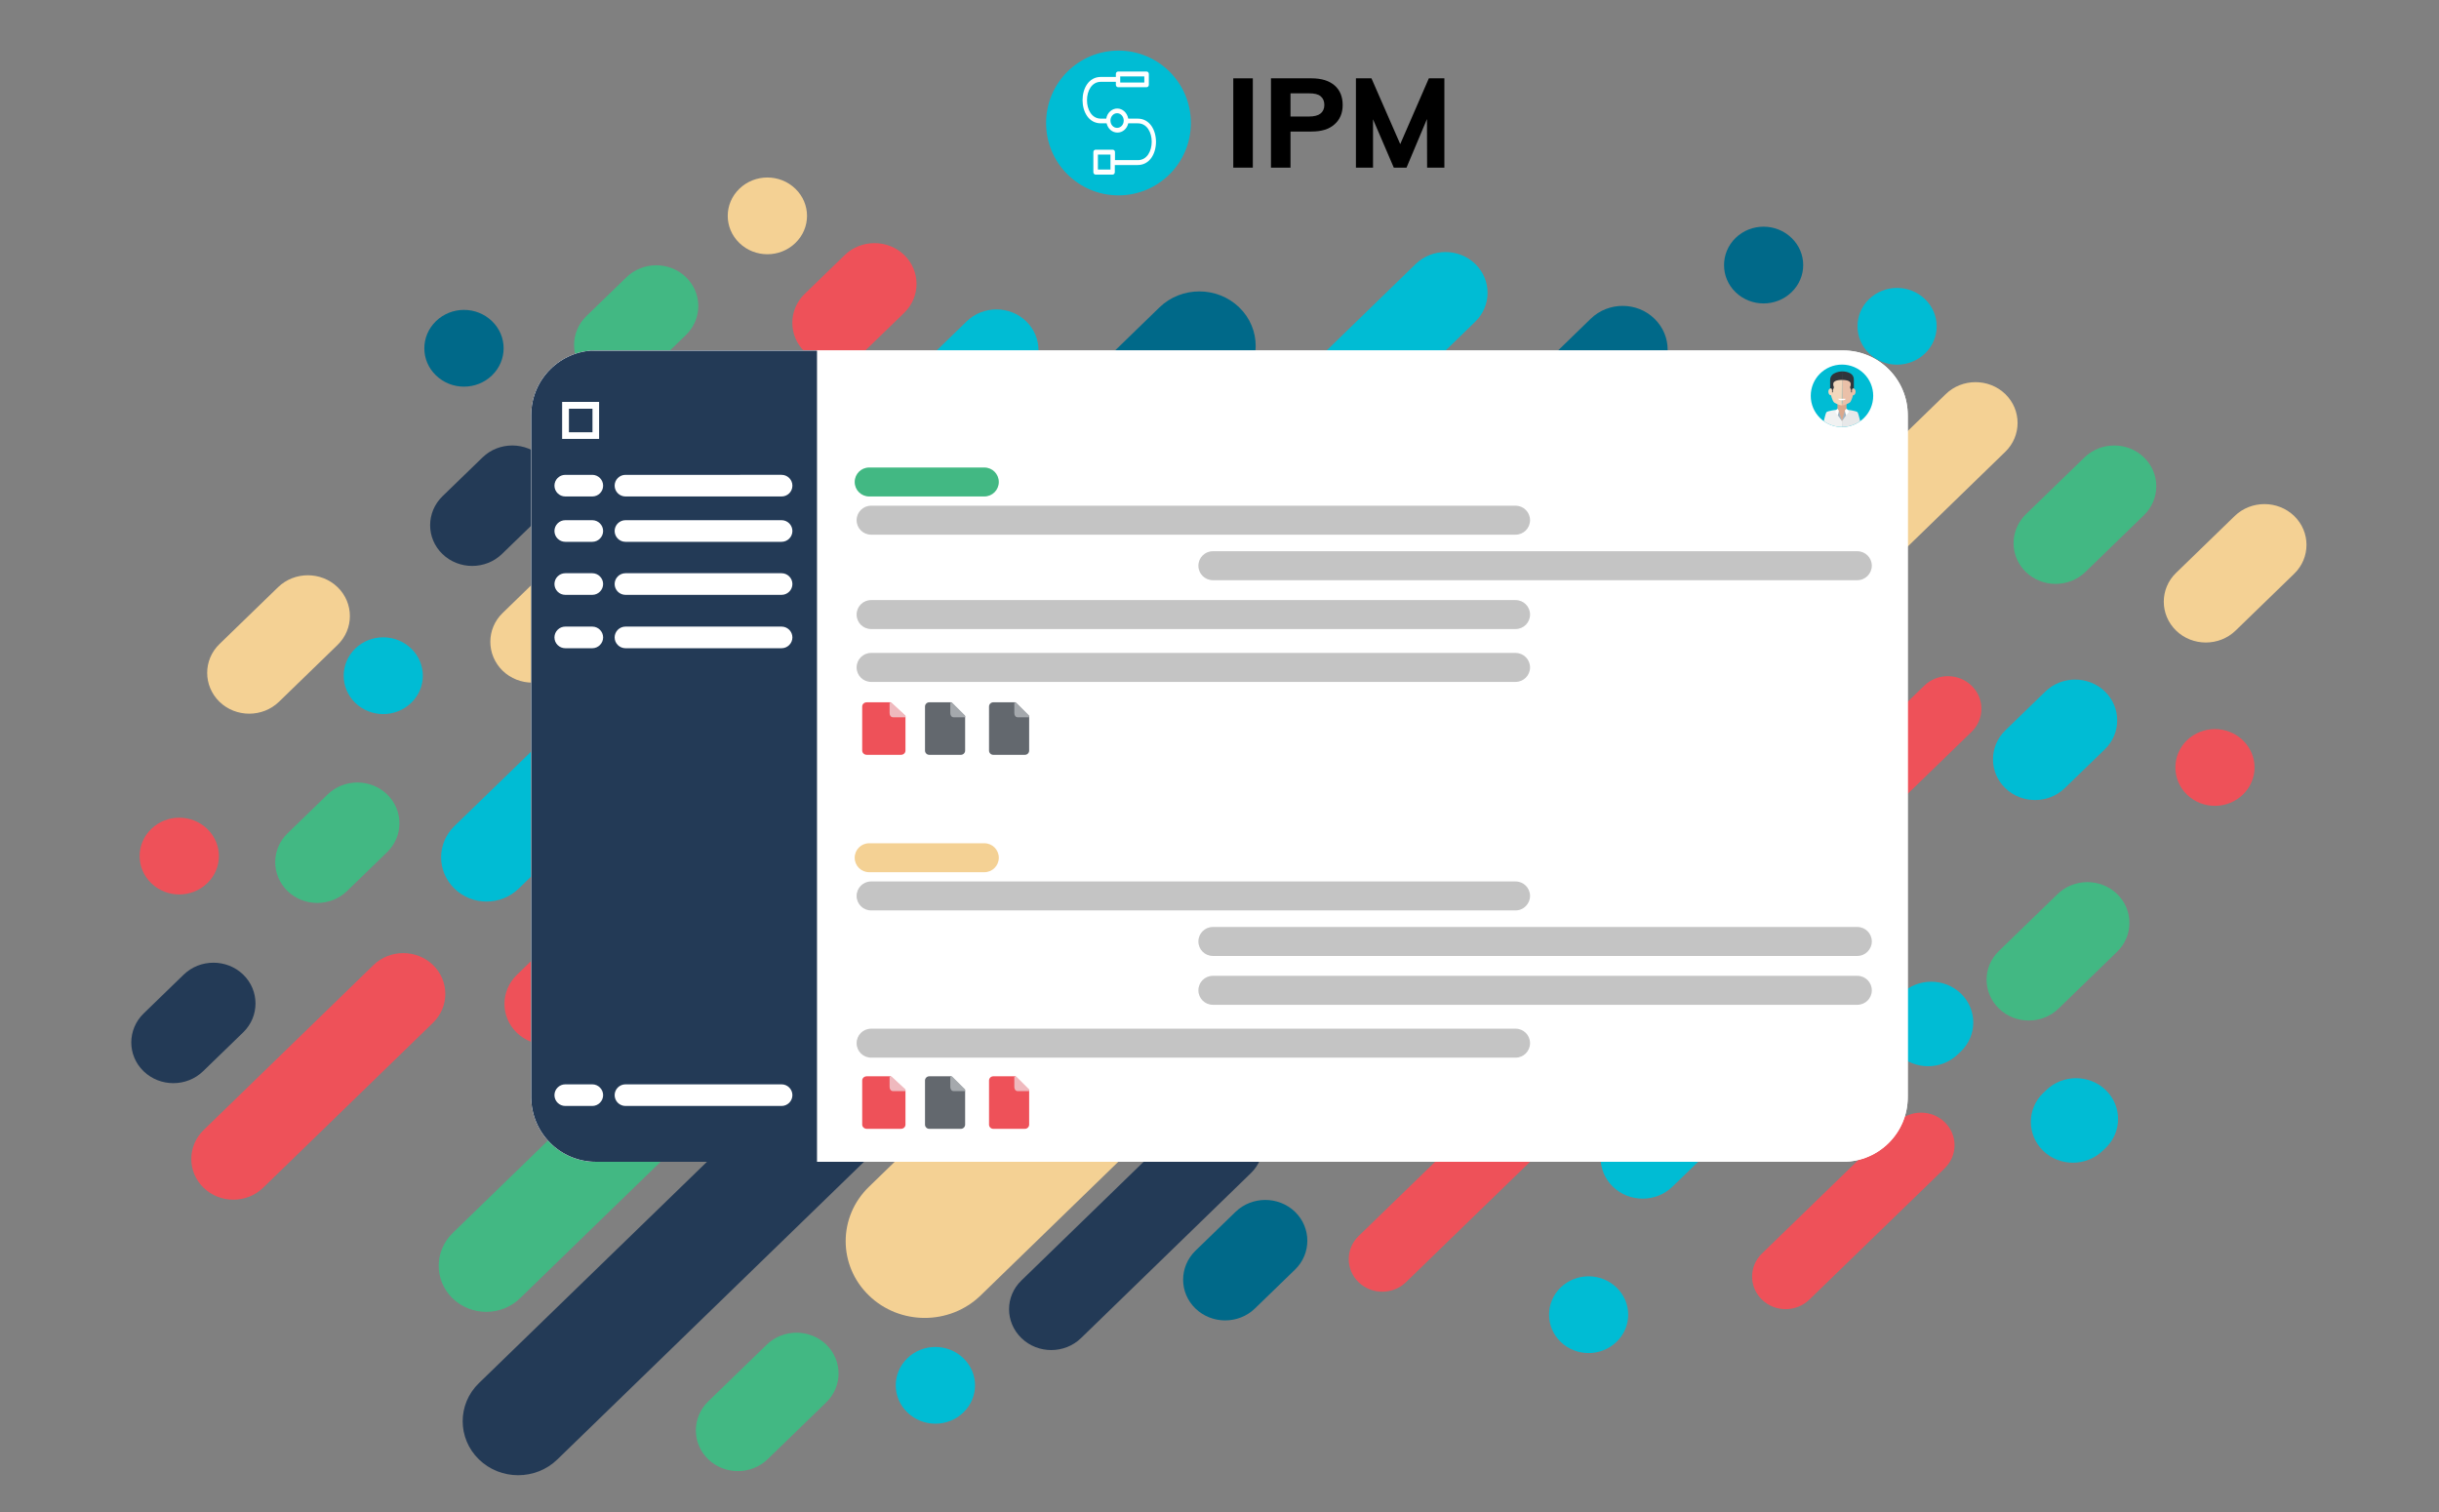 <?xml version="1.0" encoding="utf-8"?>
<!-- Generator: Adobe Illustrator 21.1.0, SVG Export Plug-In . SVG Version: 6.00 Build 0)  -->
<!DOCTYPE svg PUBLIC "-//W3C//DTD SVG 1.1//EN" "http://www.w3.org/Graphics/SVG/1.1/DTD/svg11.dtd">
<svg version="1.1" id="Calque_1" xmlns="http://www.w3.org/2000/svg" xmlns:xlink="http://www.w3.org/1999/xlink" x="0px" y="0px"
	 viewBox="0 0 1398 867" style="enable-background:new 0 0 1398 867;" xml:space="preserve">
<rect x="0" y="0" width="1398" height="867" fill="#808080" stroke="none"/>
<style type="text/css">
	.st0{fill:#00BCD4;}
	.st1{fill:#233A56;}
	.st2{fill:#EE5159;}
	.st3{fill:#006989;}
	.st4{fill:#F4D194;}
	.st5{fill:#42B883;}
	.st6{fill:#FFFFFF;}
	.st7{clip-path:url(#SVGID_2_);}
	.st8{clip-path:url(#SVGID_4_);fill:#233A56;}
	.st9{clip-path:url(#SVGID_6_);}
	.st10{fill:#C4C4C4;}
	.st11{fill:#EFB9BE;}
	.st12{display:none;fill:#FFFFFF;}
	.st13{fill:#63686E;}
	.st14{fill:#A5A9AD;}
	.st15{clip-path:url(#SVGID_8_);}
	.st16{fill:#DAA88D;}
	.st17{fill:#F1F2F2;}
	.st18{fill:#E7E8E9;}
	.st19{fill:#EAC0A8;}
	.st20{fill:#F2D7BC;}
	.st21{fill:#30353B;}
	.st22{fill:#A1B3C0;}
</style>
<g id="bg">
	<path class="st0" d="M469.9,483l341.6-331.7c9.4-9.1,24.7-9.1,34.1,0l0,0c9.4,9.1,9.4,24,0,33.1L504.1,516.1
		c-9.4,9.1-24.7,9.1-34.1,0l0,0C460.5,507,460.5,492.1,469.9,483z"/>
	<path class="st1" d="M274.5,792.9l450.6-437.4c12.4-12.1,32.6-12.1,45,0l0,0c12.4,12.1,12.4,31.6,0,43.7L319.5,836.6
		c-12.4,12.1-32.6,12.1-45,0l0,0C262.1,824.5,262.1,804.9,274.5,792.9z"/>
	<path class="st2" d="M860.3,379.6l103.2-100.1c10-9.7,26.1-9.7,36.1,0l0,0c10,9.7,10,25.4,0,35L896.4,414.7
		c-10,9.7-26.1,9.7-36.1,0l0,0C850.3,405,850.3,389.3,860.3,379.6z"/>
	<path class="st3" d="M783.4,307.4l128.4-124.7c10.1-9.8,26.5-9.8,36.5,0l0,0c10.1,9.8,10.1,25.7,0,35.5L820,342.8
		c-10.1,9.8-26.5,9.8-36.5,0l0,0C773.3,333,773.3,317.2,783.4,307.4z"/>
	<path class="st2" d="M778.7,708.6l77.6-75.3c7.5-7.3,19.7-7.3,27.2,0l0,0c7.5,7.3,7.5,19.1,0,26.4L805.9,735
		c-7.5,7.3-19.7,7.3-27.2,0l0,0C771.2,727.7,771.2,715.9,778.7,708.6z"/>
	<path class="st2" d="M1025.3,468.4l77.6-75.3c7.5-7.3,19.7-7.3,27.2,0l0,0c7.5,7.3,7.5,19.1,0,26.4l-77.6,75.3
		c-7.5,7.3-19.7,7.3-27.2,0l0,0C1017.8,487.4,1017.8,475.6,1025.3,468.4z"/>
	<path class="st2" d="M1009.9,718.6l77.6-75.3c7.5-7.3,19.7-7.3,27.2,0l0,0c7.5,7.3,7.5,19.1,0,26.4l-77.6,75.3
		c-7.5,7.3-19.7,7.3-27.2,0l0,0C1002.4,737.7,1002.4,725.9,1009.9,718.6z"/>
	<path class="st4" d="M498,680.4l183.2-177.9c17.7-17.2,46.4-17.2,64.1,0l0,0c17.7,17.2,17.7,45.1,0,62.2L562.1,742.6
		c-17.7,17.2-46.4,17.2-64.1,0l0,0C480.3,725.4,480.3,697.6,498,680.4z"/>
	<path class="st1" d="M585.5,734l97.4-94.6c9.4-9.1,24.7-9.1,34.1,0l0,0c9.4,9.1,9.4,24,0,33.1l-97.4,94.6c-9.4,9.1-24.7,9.1-34.1,0
		l0,0C576,757.9,576,743.1,585.5,734z"/>
	<path class="st3" d="M685.2,717l23-22.3c9.4-9.1,24.7-9.1,34.1,0l0,0c9.4,9.1,9.4,24,0,33.1l-23,22.3c-9.4,9.1-24.7,9.1-34.1,0l0,0
		C675.8,741,675.8,726.2,685.2,717z"/>
	<path class="st3" d="M774.9,447.7l23-22.3c9.4-9.1,24.7-9.1,34.1,0l0,0c9.4,9.1,9.4,24,0,33.1l-23,22.3c-9.4,9.1-24.7,9.1-34.1,0
		l0,0C765.5,471.7,765.5,456.9,774.9,447.7z"/>
	<path class="st5" d="M336.1,181.2l23-22.3c9.4-9.1,24.7-9.1,34.1,0l0,0c9.4,9.1,9.4,24,0,33.1l-23,22.3c-9.4,9.1-24.7,9.1-34.1,0
		l0,0C326.7,205.2,326.7,190.3,336.1,181.2z"/>
	<path class="st2" d="M461.2,168.5l23-22.3c9.4-9.1,24.7-9.1,34.1,0l0,0c9.4,9.1,9.4,24,0,33.1l-23,22.3c-9.4,9.1-24.7,9.1-34.1,0
		l0,0C451.8,192.5,451.8,177.6,461.2,168.5z"/>
	<path class="st5" d="M164.8,477.7l23-22.3c9.4-9.1,24.7-9.1,34.1,0l0,0c9.4,9.1,9.4,24,0,33.1l-23,22.3c-9.4,9.1-24.7,9.1-34.1,0
		l0,0C155.4,501.6,155.4,486.8,164.8,477.7z"/>
	<path class="st0" d="M924.5,647.2l23-22.3c9.4-9.1,24.7-9.1,34.1,0l0,0c9.4,9.1,9.4,24,0,33.1l-23,22.3c-9.4,9.1-24.7,9.1-34.1,0
		l0,0C915.1,671.2,915.1,656.3,924.5,647.2z"/>
	<path class="st0" d="M1149.4,418.7l23-22.3c9.4-9.1,24.7-9.1,34.1,0l0,0c9.4,9.1,9.4,24,0,33.1l-23,22.3c-9.4,9.1-24.7,9.1-34.1,0
		l0,0C1140,442.7,1140,427.9,1149.4,418.7z"/>
	<path class="st0" d="M1088.1,571.3l1.8-1.7c9.4-9.1,24.7-9.1,34.1,0l0,0c9.4,9.1,9.4,24,0,33.1l-1.8,1.7c-9.4,9.1-24.7,9.1-34.1,0
		l0,0C1078.7,595.2,1078.7,580.4,1088.1,571.3z"/>
	<path class="st0" d="M1171.1,626.6l1.8-1.7c9.4-9.1,24.7-9.1,34.1,0l0,0c9.4,9.1,9.4,24,0,33.1l-1.8,1.7c-9.4,9.1-24.7,9.1-34.1,0
		l0,0C1161.7,650.5,1161.7,635.7,1171.1,626.6z"/>
	<path class="st1" d="M253.6,284.5l23-22.3c9.4-9.1,24.7-9.1,34.1,0l0,0c9.4,9.1,9.4,24,0,33.1l-23,22.3c-9.4,9.1-24.7,9.1-34.1,0
		l0,0C244.2,308.5,244.2,293.7,253.6,284.5z"/>
	<path class="st1" d="M82.3,581l23-22.3c9.4-9.1,24.7-9.1,34.1,0l0,0c9.4,9.1,9.4,24,0,33.1l-23,22.3c-9.4,9.1-24.7,9.1-34.1,0l0,0
		C72.9,605,72.9,590.2,82.3,581z"/>
	<path class="st0" d="M894.5,738.1L894.5,738.1c8.9-8.6,23.2-8.6,32.1,0l0,0c8.9,8.6,8.9,22.5,0,31.1l0,0c-8.9,8.6-23.2,8.6-32.1,0
		l0,0C885.7,760.6,885.7,746.7,894.5,738.1z"/>
	<path class="st2" d="M1253.5,424.4L1253.5,424.4c8.9-8.6,23.2-8.6,32.1,0l0,0c8.9,8.6,8.9,22.5,0,31.1l0,0
		c-8.9,8.6-23.2,8.6-32.1,0l0,0C1244.7,446.9,1244.7,433,1253.5,424.4z"/>
	<path class="st4" d="M423.8,108.2L423.8,108.2c8.9-8.6,23.2-8.6,32.1,0l0,0c8.9,8.6,8.9,22.5,0,31.1l0,0c-8.9,8.6-23.2,8.6-32.1,0
		l0,0C414.9,130.7,414.9,116.8,423.8,108.2z"/>
	<path class="st0" d="M520.1,778.6L520.1,778.6c8.9-8.6,23.2-8.6,32.1,0l0,0c8.9,8.6,8.9,22.5,0,31.1l0,0c-8.9,8.6-23.2,8.6-32.1,0
		l0,0C511.2,801.1,511.2,787.2,520.1,778.6z"/>
	<path class="st3" d="M249.9,184.1L249.9,184.1c8.9-8.6,23.2-8.6,32.1,0l0,0c8.9,8.6,8.9,22.5,0,31.1l0,0c-8.9,8.6-23.2,8.6-32.1,0
		l0,0C241,206.7,241,192.7,249.9,184.1z"/>
	<path class="st3" d="M994.8,136.4L994.8,136.4c8.9-8.6,23.2-8.6,32.1,0l0,0c8.9,8.6,8.9,22.5,0,31.1l0,0c-8.9,8.6-23.2,8.6-32.1,0
		l0,0C986,159,986,145,994.8,136.4z"/>
	<path class="st2" d="M86.7,475.2L86.7,475.2c8.9-8.6,23.2-8.6,32.1,0l0,0c8.9,8.6,8.9,22.5,0,31.1l0,0c-8.9,8.6-23.2,8.6-32.1,0
		l0,0C77.8,497.7,77.8,483.8,86.7,475.2z"/>
	<path class="st0" d="M1071.3,171.5L1071.3,171.5c8.9-8.6,23.2-8.6,32.1,0l0,0c8.9,8.6,8.9,22.5,0,31.1l0,0
		c-8.9,8.6-23.2,8.6-32.1,0l0,0C1062.5,194,1062.5,180,1071.3,171.5z"/>
	<path class="st0" d="M203.6,371.8L203.6,371.8c8.9-8.6,23.2-8.6,32.1,0l0,0c8.9,8.6,8.9,22.5,0,31.1l0,0c-8.9,8.6-23.2,8.6-32.1,0
		l0,0C194.8,394.3,194.8,380.4,203.6,371.8z"/>
	<path class="st4" d="M1010.7,565l33.6-32.6c9.4-9.1,24.7-9.1,34.1,0l0,0c9.4,9.1,9.4,24,0,33.1l-33.6,32.6
		c-9.4,9.1-24.7,9.1-34.1,0l0,0C1001.3,589,1001.3,574.1,1010.7,565z"/>
	<path class="st4" d="M1247.3,328.4l33.6-32.6c9.4-9.1,24.7-9.1,34.1,0l0,0c9.4,9.1,9.4,24,0,33.1l-33.6,32.6
		c-9.4,9.1-24.7,9.1-34.1,0l0,0C1237.9,352.3,1237.9,337.5,1247.3,328.4z"/>
	<path class="st4" d="M125.8,369.2l33.6-32.6c9.4-9.1,24.7-9.1,34.1,0l0,0c9.4,9.1,9.4,24,0,33.1l-33.6,32.6
		c-9.4,9.1-24.7,9.1-34.1,0l0,0C116.4,393.1,116.4,378.3,125.8,369.2z"/>
	<path class="st5" d="M909.1,564.1l33.6-32.6c9.4-9.1,24.7-9.1,34.1,0l0,0c9.4,9.1,9.4,24,0,33.1l-33.6,32.6
		c-9.4,9.1-24.7,9.1-34.1,0l0,0C899.7,588.1,899.7,573.2,909.1,564.1z"/>
	<path class="st5" d="M1161.2,294.8l33.6-32.6c9.4-9.1,24.7-9.1,34.1,0l0,0c9.4,9.1,9.4,24,0,33.1l-33.6,32.6
		c-9.4,9.1-24.7,9.1-34.1,0l0,0C1151.8,318.8,1151.8,304,1161.2,294.8z"/>
	<path class="st5" d="M1145.8,545.1l33.6-32.6c9.4-9.1,24.7-9.1,34.1,0l0,0c9.4,9.1,9.4,24,0,33.1l-33.6,32.6
		c-9.4,9.1-24.7,9.1-34.1,0l0,0C1136.3,569,1136.3,554.2,1145.8,545.1z"/>
	<path class="st5" d="M405.9,803.4l33.6-32.6c9.4-9.1,24.7-9.1,34.1,0l0,0c9.4,9.1,9.4,24,0,33.1L440,836.5
		c-9.4,9.1-24.7,9.1-34.1,0l0,0C396.5,827.4,396.5,812.6,405.9,803.4z"/>
	<path class="st2" d="M296.2,558.9l35.7-34.7c9.4-9.1,24.7-9.1,34.1,0l0,0c9.4,9.1,9.4,24,0,33.1L330.3,592
		c-9.4,9.1-24.7,9.1-34.1,0l0,0C286.8,582.9,286.8,568.1,296.2,558.9z"/>
	<path class="st0" d="M456.7,278.8l97.4-94.6c9.4-9.1,24.7-9.1,34.1,0l0,0c9.4,9.1,9.4,24,0,33.1l-97.4,94.6
		c-9.4,9.1-24.7,9.1-34.1,0l0,0C447.3,302.8,447.3,288,456.7,278.8z"/>
	<path class="st4" d="M288.1,351.4l97.4-94.6c9.4-9.1,24.7-9.1,34.1,0l0,0c9.4,9.1,9.4,24,0,33.1l-97.4,94.6
		c-9.4,9.1-24.7,9.1-34.1,0l0,0C278.7,375.3,278.7,360.5,288.1,351.4z"/>
	<path class="st2" d="M116.7,647.8l97.4-94.6c9.4-9.1,24.7-9.1,34.1,0l0,0c9.4,9.1,9.4,24,0,33.1l-97.4,94.6
		c-9.4,9.1-24.7,9.1-34.1,0l0,0C107.3,671.8,107.3,657,116.7,647.8z"/>
	<path class="st4" d="M396,464.9l97.4-94.6c9.4-9.1,24.7-9.1,34.1,0l0,0c9.4,9.1,9.4,24,0,33.1L430.1,498c-9.4,9.1-24.7,9.1-34.1,0
		l0,0C386.6,488.9,386.6,474.1,396,464.9z"/>
	<path class="st4" d="M1017.9,320.5l97.4-94.6c9.4-9.1,24.7-9.1,34.1,0l0,0c9.4,9.1,9.4,24,0,33.1l-97.4,94.6
		c-9.4,9.1-24.7,9.1-34.1,0l0,0C1008.5,344.5,1008.5,329.7,1017.9,320.5z"/>
	<path class="st3" d="M534.1,302.9l130.5-126.7c12.6-12.2,33.1-12.2,45.7,0l0,0c12.6,12.2,12.6,32.1,0,44.3L579.8,347.3
		c-12.6,12.2-33.1,12.2-45.7,0l0,0C521.5,335,521.5,315.2,534.1,302.9z"/>
	<path class="st5" d="M767.3,557.1l183.2-177.9c17.7-17.2,46.4-17.2,64.1,0l0,0c17.7,17.2,17.7,45.1,0,62.2L831.4,619.3
		c-17.7,17.2-46.4,17.2-64.1,0l0,0C749.6,602.1,749.6,574.3,767.3,557.1z"/>
	<path class="st5" d="M259.5,706.8l110.2-107c10.6-10.3,27.9-10.3,38.6,0l0,0c10.6,10.3,10.6,27.1,0,37.4L298,744.3
		c-10.6,10.3-27.9,10.3-38.6,0l0,0C248.8,733.9,248.8,717.2,259.5,706.8z"/>
	<path class="st0" d="M260.4,473.6l105.3-102.2c10.2-9.9,26.7-9.9,36.8,0l0,0c10.2,9.9,10.2,25.9,0,35.8L297.3,509.4
		c-10.2,9.9-26.7,9.9-36.8,0l0,0C250.3,499.5,250.3,483.5,260.4,473.6z"/>
</g>
<g>
	<g>
		<path class="st6" d="M1056.4,666H341.6c-20.5,0-37.1-16.6-37.1-37.1V238c0-20.5,16.6-37.1,37.1-37.1h714.8
			c20.5,0,37.1,16.6,37.1,37.1v391C1093.5,649.4,1076.9,666,1056.4,666z"/>
	</g>
</g>
<g id="site-card">
	<g>
		<defs>
			<path id="SVGID_1_" d="M1056.4,666H341.6c-20.5,0-37.1-16.6-37.1-37.1V238c0-20.5,16.6-37.1,37.1-37.1h714.8
				c20.5,0,37.1,16.6,37.1,37.1v391C1093.5,649.4,1076.9,666,1056.4,666z"/>
		</defs>
		<clipPath id="SVGID_2_">
			<use xlink:href="#SVGID_1_"  style="overflow:visible;"/>
		</clipPath>
		<g class="st7">
			<g>
				<path class="st6" d="M1056.4,666H341.6c-20.5,0-37.1-16.6-37.1-37.1V238c0-20.5,16.6-37.1,37.1-37.1h714.8
					c20.5,0,37.1,16.6,37.1,37.1v391C1093.5,649.4,1076.9,666,1056.4,666z"/>
			</g>
		</g>
	</g>
	<g>
		<defs>
			<path id="SVGID_3_" d="M1056.4,666H341.6c-20.5,0-37.1-16.6-37.1-37.1V238c0-20.5,16.6-37.1,37.1-37.1h714.8
				c20.5,0,37.1,16.6,37.1,37.1v391C1093.5,649.4,1076.9,666,1056.4,666z"/>
		</defs>
		<clipPath id="SVGID_4_">
			<use xlink:href="#SVGID_3_"  style="overflow:visible;"/>
		</clipPath>
		<rect x="304.5" y="201" class="st8" width="163.8" height="465.1"/>
	</g>
	<g>
		<defs>
			<path id="SVGID_5_" d="M1056.4,666H341.6c-20.5,0-37.1-16.6-37.1-37.1V238c0-20.5,16.6-37.1,37.1-37.1h714.8
				c20.5,0,37.1,16.6,37.1,37.1v391C1093.5,649.4,1076.9,666,1056.4,666z"/>
		</defs>
		<clipPath id="SVGID_6_">
			<use xlink:href="#SVGID_5_"  style="overflow:visible;"/>
		</clipPath>
		<g class="st9">
			<path class="st6" d="M339.6,234.3v13.5h-13.5v-13.5H339.6 M343.4,230.4h-21.2v21.2h21.2V230.4z"/>
		</g>
	</g>
</g>
<g>
	<path class="st6" d="M448,284.6h-89.5c-3.4,0-6.2-2.8-6.2-6.2l0,0c0-3.4,2.8-6.2,6.2-6.2H448c3.4,0,6.2,2.8,6.2,6.2l0,0
		C454.2,281.9,451.4,284.6,448,284.6z"/>
	<path class="st6" d="M339.5,284.6H324c-3.4,0-6.2-2.8-6.2-6.2l0,0c0-3.4,2.8-6.2,6.2-6.2h15.5c3.4,0,6.2,2.8,6.2,6.2l0,0
		C345.7,281.9,342.9,284.6,339.5,284.6z"/>
</g>
<g>
	<path class="st6" d="M448,310.6h-89.5c-3.4,0-6.2-2.8-6.2-6.2l0,0c0-3.4,2.8-6.2,6.2-6.2H448c3.4,0,6.2,2.8,6.2,6.2l0,0
		C454.2,307.8,451.4,310.6,448,310.6z"/>
	<path class="st6" d="M339.5,310.6H324c-3.4,0-6.2-2.8-6.2-6.2l0,0c0-3.4,2.8-6.2,6.2-6.2h15.5c3.4,0,6.2,2.8,6.2,6.2l0,0
		C345.7,307.8,342.9,310.6,339.5,310.6z"/>
</g>
<g>
	<path class="st6" d="M448,341h-89.5c-3.4,0-6.2-2.8-6.2-6.2l0,0c0-3.4,2.8-6.2,6.2-6.2H448c3.4,0,6.2,2.8,6.2,6.2l0,0
		C454.2,338.2,451.4,341,448,341z"/>
	<path class="st6" d="M339.5,341H324c-3.4,0-6.2-2.8-6.2-6.2l0,0c0-3.4,2.8-6.2,6.2-6.2h15.5c3.4,0,6.2,2.8,6.2,6.2l0,0
		C345.7,338.2,342.9,341,339.5,341z"/>
</g>
<g>
	<path class="st6" d="M448,371.6h-89.5c-3.4,0-6.2-2.8-6.2-6.2l0,0c0-3.4,2.8-6.2,6.2-6.2H448c3.4,0,6.2,2.8,6.2,6.2l0,0
		C454.2,368.8,451.4,371.6,448,371.6z"/>
	<path class="st6" d="M339.5,371.6H324c-3.4,0-6.2-2.8-6.2-6.2l0,0c0-3.4,2.8-6.2,6.2-6.2h15.5c3.4,0,6.2,2.8,6.2,6.2l0,0
		C345.7,368.8,342.9,371.6,339.5,371.6z"/>
</g>
<g>
	<path class="st6" d="M448,634h-89.5c-3.4,0-6.2-2.8-6.2-6.2l0,0c0-3.4,2.8-6.2,6.2-6.2H448c3.4,0,6.2,2.8,6.2,6.2l0,0
		C454.2,631.2,451.4,634,448,634z"/>
	<path class="st6" d="M339.5,634H324c-3.4,0-6.2-2.8-6.2-6.2l0,0c0-3.4,2.8-6.2,6.2-6.2h15.5c3.4,0,6.2,2.8,6.2,6.2l0,0
		C345.7,631.2,342.9,634,339.5,634z"/>
</g>
<g>
	<path class="st10" d="M868.7,306.5H499.3c-4.6,0-8.3-3.7-8.3-8.3l0,0c0-4.6,3.7-8.3,8.3-8.3h369.4c4.6,0,8.3,3.7,8.3,8.3l0,0
		C877,302.8,873.3,306.5,868.7,306.5z"/>
	<path class="st10" d="M1064.6,332.6H695.2c-4.6,0-8.3-3.7-8.3-8.3l0,0c0-4.6,3.7-8.3,8.3-8.3h369.4c4.6,0,8.3,3.7,8.3,8.3l0,0
		C1072.9,328.8,1069.2,332.6,1064.6,332.6z"/>
	<path class="st10" d="M868.7,360.6H499.3c-4.6,0-8.3-3.7-8.3-8.3l0,0c0-4.6,3.7-8.3,8.3-8.3h369.4c4.6,0,8.3,3.7,8.3,8.3l0,0
		C877,356.9,873.3,360.6,868.7,360.6z"/>
	<path class="st10" d="M868.7,390.9H499.3c-4.6,0-8.3-3.7-8.3-8.3l0,0c0-4.6,3.7-8.3,8.3-8.3h369.4c4.6,0,8.3,3.7,8.3,8.3l0,0
		C877,387.2,873.3,390.9,868.7,390.9z"/>
	<path class="st5" d="M564.2,284.6h-66c-4.6,0-8.3-3.7-8.3-8.3l0,0c0-4.6,3.7-8.3,8.3-8.3h66c4.6,0,8.3,3.7,8.3,8.3l0,0
		C572.5,280.9,568.8,284.6,564.2,284.6z"/>
	<g>
		<path class="st2" d="M519,410.6v19.7c0,1.3-1.1,2.4-2.6,2.4l0,0h-19.6c-1.4,0-2.6-1.1-2.6-2.4l0,0V405c0-1.3,1.1-2.4,2.6-2.4l0,0
			h13.6L519,410.6z"/>
		<path class="st11" d="M519,410.2v1h-7c-1.4,0-2.1-1.1-2.1-2.4v-6h1.1L519,410.2z"/>
		<path class="st12" d="M503,423.3c-0.2,0-0.4,0-0.6-0.1s-0.4-0.2-0.5-0.4h-0.1c0,0.2,0.1,0.4,0.1,0.5v1.7h-1.5v-6h1.3l0.2,0.5l0,0
			c0.3-0.4,0.7-0.6,1.2-0.6s0.9,0.2,1.2,0.6c0.3,0.5,0.5,1,0.4,1.6c0,0.6-0.1,1.1-0.4,1.6C503.9,423.1,503.4,423.4,503,423.3z
			 M502.5,420.2c-0.2,0-0.4,0.1-0.5,0.2c-0.1,0.2-0.2,0.4-0.2,0.7v0.1c0,0.3,0,0.5,0.2,0.8c0.1,0.2,0.3,0.3,0.5,0.2
			c0.2,0,0.3-0.1,0.4-0.2c0.1-0.2,0.2-0.5,0.1-0.8c0-0.3,0-0.5-0.1-0.8C502.8,420.3,502.6,420.2,502.5,420.2L502.5,420.2z"/>
		<path class="st12" d="M506.9,423.3c-0.3,0-0.6-0.1-0.8-0.3c-0.3-0.2-0.4-0.5-0.5-0.7c-0.1-0.4-0.2-0.8-0.2-1.1
			c0-0.6,0.1-1.1,0.4-1.6c0.4-0.5,1.2-0.7,1.9-0.4c0.2,0.1,0.4,0.3,0.5,0.5l0,0c-0.1-0.3-0.1-0.6-0.1-1v-1.1h1.6v5.7h-1.2l-0.3-0.5
			H508C507.8,423.1,507.3,423.4,506.9,423.3z M507.5,422.2c0.2,0,0.4-0.1,0.5-0.2c0.1-0.2,0.2-0.4,0.2-0.7v-0.1c0-0.3,0-0.5-0.2-0.8
			c-0.1-0.2-0.3-0.2-0.5-0.2s-0.4,0.1-0.5,0.3c-0.1,0.2-0.2,0.5-0.1,0.8c0,0.3,0,0.5,0.2,0.7C507.1,422.1,507.3,422.2,507.5,422.2
			L507.5,422.2z"/>
		<path class="st12" d="M513.4,420.2h-1v3.1h-1.5v-3.1h-0.6v-0.7l0.6-0.4V419c0-0.4,0.1-0.8,0.4-1.2c0.3-0.3,0.7-0.4,1.2-0.4
			c0.2,0,0.4,0,0.6,0c0.2,0,0.4,0.1,0.6,0.2l-0.3,0.9c-0.2,0-0.4-0.1-0.6-0.1c-0.1,0-0.2,0-0.3,0.1s-0.1,0.2-0.1,0.3v0.1h0.9
			L513.4,420.2z"/>
	</g>
	<g>
		<path class="st13" d="M553.2,410.6v19.7c0,1.3-1.1,2.4-2.4,2.4l0,0h-18.2c-1.3,0-2.4-1.1-2.4-2.4l0,0V405c0-1.3,1.1-2.4,2.4-2.4
			l0,0h12.7L553.2,410.6z"/>
		<path class="st14" d="M553.2,410.2v1h-6.5c-1.3,0-2-1.1-2-2.4v-6h1L553.2,410.2z"/>
		<path class="st12" d="M538.4,420.2h-0.9v3.1h-1.4v-3.1h-0.5v-0.7l0.6-0.4V419c0-0.4,0.1-0.8,0.3-1.2c0.3-0.3,0.7-0.4,1.1-0.4
			c0.2,0,0.4,0,0.5,0c0.2,0,0.4,0.1,0.6,0.2l-0.3,0.9c-0.2,0-0.3-0.1-0.5-0.1c-0.1,0-0.2,0-0.2,0.1c-0.1,0.1-0.1,0.2-0.1,0.3v0.1
			h0.9L538.4,420.2z M539,418.1c0-0.2,0.1-0.3,0.2-0.5c0.2-0.1,0.4-0.2,0.6-0.2c0.2,0,0.4,0,0.6,0.2c0.1,0.1,0.2,0.3,0.2,0.5
			c0,0.4-0.3,0.6-0.8,0.6C539.2,418.7,539,418.5,539,418.1z M540.4,423.3H539v-4.2h1.4V423.3z"/>
		<path class="st12" d="M542.9,423.3h-1.4v-5.7h1.4V423.3z"/>
		<path class="st12" d="M545.9,423.3c-0.6,0-1.2-0.2-1.6-0.6c-0.4-0.4-0.6-1-0.6-1.6s0.2-1.2,0.5-1.6c0.4-0.4,1-0.6,1.5-0.6
			s1,0.1,1.4,0.5s0.5,0.9,0.5,1.4v0.6H545c0,0.2,0.1,0.4,0.3,0.5s0.4,0.2,0.7,0.2c0.2,0,0.5,0,0.7-0.1s0.5-0.1,0.7-0.2v1
			c-0.2,0.1-0.5,0.2-0.7,0.2C546.4,423.3,546.1,423.3,545.9,423.3z M545.8,420c-0.2,0-0.3,0.1-0.4,0.2c-0.1,0.1-0.2,0.3-0.2,0.5h1.2
			c0-0.2-0.1-0.3-0.2-0.5C546.1,420.1,545.9,420,545.8,420L545.8,420z"/>
	</g>
	<g>
		<path class="st13" d="M589.9,410.6v19.7c0,1.3-1.1,2.4-2.4,2.4l0,0h-18.2c-1.3,0-2.4-1.1-2.4-2.4l0,0V405c0-1.3,1.1-2.4,2.4-2.4
			l0,0H582L589.9,410.6z"/>
		<path class="st14" d="M589.9,410.2v1h-6.5c-1.3,0-2-1.1-2-2.4v-6h1L589.9,410.2z"/>
		<path class="st12" d="M575.1,420.2h-0.9v3.1h-1.4v-3.1h-0.5v-0.7l0.6-0.4V419c0-0.4,0.1-0.8,0.3-1.2c0.3-0.3,0.7-0.4,1.1-0.4
			c0.2,0,0.4,0,0.5,0c0.2,0,0.4,0.1,0.6,0.2l-0.3,0.9c-0.2,0-0.3-0.1-0.5-0.1c-0.1,0-0.2,0-0.2,0.1c-0.1,0.1-0.1,0.2-0.1,0.3v0.1
			h0.9L575.1,420.2z M575.7,418.1c0-0.2,0.1-0.3,0.2-0.5c0.2-0.1,0.4-0.2,0.6-0.2c0.2,0,0.4,0,0.6,0.2c0.1,0.1,0.2,0.3,0.2,0.5
			c0,0.4-0.3,0.6-0.8,0.6C575.9,418.7,575.7,418.5,575.7,418.1z M577.1,423.3h-1.4v-4.2h1.4V423.3z"/>
		<path class="st12" d="M579.6,423.3h-1.4v-5.7h1.4V423.3z"/>
		<path class="st12" d="M582.6,423.3c-0.6,0-1.2-0.2-1.6-0.6c-0.4-0.4-0.6-1-0.6-1.6s0.2-1.2,0.5-1.6c0.4-0.4,1-0.6,1.5-0.6
			s1,0.1,1.4,0.5s0.5,0.9,0.5,1.4v0.6h-2.6c0,0.2,0.1,0.4,0.3,0.5s0.4,0.2,0.7,0.2c0.2,0,0.5,0,0.7-0.1s0.5-0.1,0.7-0.2v1
			c-0.2,0.1-0.5,0.2-0.7,0.2C583.1,423.3,582.8,423.3,582.6,423.3z M582.5,420c-0.2,0-0.3,0.1-0.4,0.2c-0.1,0.1-0.2,0.3-0.2,0.5h1.2
			c0-0.2-0.1-0.3-0.2-0.5C582.8,420.1,582.6,420,582.5,420L582.5,420z"/>
	</g>
</g>
<g>
	<g>
		<path class="st2" d="M519,625v19.7c0,1.3-1.1,2.4-2.6,2.4l0,0h-19.6c-1.4,0-2.6-1.1-2.6-2.4l0,0v-25.3c0-1.3,1.1-2.4,2.6-2.4l0,0
			h13.6L519,625z"/>
		<path class="st11" d="M519,624.5v1h-7c-1.4,0-2.1-1.1-2.1-2.4v-6h1.1L519,624.5z"/>
		<path class="st12" d="M503,637.7c-0.2,0-0.4,0-0.6-0.1s-0.4-0.2-0.5-0.4h-0.1c0,0.2,0.1,0.4,0.1,0.5v1.7h-1.5v-6h1.3l0.2,0.5l0,0
			c0.3-0.4,0.7-0.6,1.2-0.6s0.9,0.2,1.2,0.6c0.3,0.5,0.5,1,0.4,1.6c0,0.6-0.1,1.1-0.4,1.6C503.9,637.5,503.4,637.7,503,637.7z
			 M502.5,634.5c-0.2,0-0.4,0.1-0.5,0.2c-0.1,0.2-0.2,0.4-0.2,0.7v0.1c0,0.3,0,0.5,0.2,0.8c0.1,0.2,0.3,0.3,0.5,0.2
			c0.2,0,0.3-0.1,0.4-0.2c0.1-0.2,0.2-0.5,0.1-0.8c0-0.3,0-0.5-0.1-0.8C502.8,634.6,502.6,634.5,502.5,634.5L502.5,634.5z"/>
		<path class="st12" d="M506.9,637.7c-0.3,0-0.6-0.1-0.8-0.3c-0.3-0.2-0.4-0.5-0.5-0.7c-0.1-0.4-0.2-0.8-0.2-1.1
			c0-0.6,0.1-1.1,0.4-1.6c0.4-0.5,1.2-0.7,1.9-0.4c0.2,0.1,0.4,0.3,0.5,0.5l0,0c-0.1-0.3-0.1-0.6-0.1-1V632h1.6v5.7h-1.2l-0.3-0.5
			H508C507.8,637.5,507.3,637.7,506.9,637.7z M507.5,636.6c0.2,0,0.4-0.1,0.5-0.2c0.1-0.2,0.2-0.4,0.2-0.7v-0.1c0-0.3,0-0.5-0.2-0.8
			c-0.1-0.2-0.3-0.2-0.5-0.2s-0.4,0.1-0.5,0.3s-0.2,0.5-0.1,0.8c0,0.3,0,0.5,0.2,0.7C507.1,636.5,507.3,636.6,507.5,636.6
			L507.5,636.6z"/>
		<path class="st12" d="M513.4,634.6h-1v3.1h-1.5v-3.1h-0.6v-0.7l0.6-0.4v-0.1c0-0.4,0.1-0.8,0.4-1.2c0.3-0.3,0.7-0.4,1.2-0.4
			c0.2,0,0.4,0,0.6,0c0.2,0,0.4,0.1,0.6,0.2l-0.3,0.9c-0.2,0-0.4-0.1-0.6-0.1c-0.1,0-0.2,0-0.3,0.1s-0.1,0.2-0.1,0.3v0.1h0.9
			L513.4,634.6z"/>
	</g>
	<g>
		<path class="st13" d="M553.2,625v19.7c0,1.3-1.1,2.4-2.4,2.4l0,0h-18.2c-1.3,0-2.4-1.1-2.4-2.4l0,0v-25.3c0-1.3,1.1-2.4,2.4-2.4
			l0,0h12.7L553.2,625z"/>
		<path class="st14" d="M553.2,624.5v1h-6.5c-1.3,0-2-1.1-2-2.4v-6h1L553.2,624.5z"/>
		<path class="st12" d="M538.4,634.6h-0.9v3.1h-1.4v-3.1h-0.5v-0.7l0.6-0.4v-0.1c0-0.4,0.1-0.8,0.3-1.2c0.3-0.3,0.7-0.4,1.1-0.4
			c0.2,0,0.4,0,0.5,0c0.2,0,0.4,0.1,0.6,0.2l-0.3,0.9c-0.2,0-0.3-0.1-0.5-0.1c-0.1,0-0.2,0-0.2,0.1c-0.1,0.1-0.1,0.2-0.1,0.3v0.1
			h0.9L538.4,634.6z M539,632.5c0-0.2,0.1-0.3,0.2-0.5c0.2-0.1,0.4-0.2,0.6-0.2c0.2,0,0.4,0,0.6,0.2c0.1,0.1,0.2,0.3,0.2,0.5
			c0,0.4-0.3,0.6-0.8,0.6C539.2,633.1,539,632.9,539,632.5z M540.4,637.7H539v-4.2h1.4V637.7z"/>
		<path class="st12" d="M542.9,637.7h-1.4V632h1.4V637.7z"/>
		<path class="st12" d="M545.9,637.7c-0.6,0-1.2-0.2-1.6-0.6c-0.4-0.4-0.6-1-0.6-1.6s0.2-1.2,0.5-1.6c0.4-0.4,1-0.6,1.5-0.6
			s1,0.1,1.4,0.5s0.5,0.9,0.5,1.4v0.6H545c0,0.2,0.1,0.4,0.3,0.5s0.4,0.2,0.7,0.2c0.2,0,0.5,0,0.7-0.1s0.5-0.1,0.7-0.2v1
			c-0.2,0.1-0.5,0.2-0.7,0.2C546.4,637.7,546.1,637.7,545.9,637.7z M545.8,634.4c-0.2,0-0.3,0.1-0.4,0.2c-0.1,0.1-0.2,0.3-0.2,0.5
			h1.2c0-0.2-0.1-0.3-0.2-0.5C546.1,634.5,545.9,634.4,545.8,634.4L545.8,634.4z"/>
	</g>
	<g>
		<path class="st2" d="M589.9,625v19.7c0,1.3-1.1,2.4-2.4,2.4l0,0h-18.2c-1.3,0-2.4-1.1-2.4-2.4l0,0v-25.3c0-1.3,1.1-2.4,2.4-2.4
			l0,0H582L589.9,625z"/>
		<path class="st11" d="M589.9,624.5v1h-6.5c-1.3,0-2-1.1-2-2.4v-6h1L589.9,624.5z"/>
		<path class="st12" d="M575.1,634.6h-0.9v3.1h-1.4v-3.1h-0.5v-0.7l0.6-0.4v-0.1c0-0.4,0.1-0.8,0.3-1.2c0.3-0.3,0.7-0.4,1.1-0.4
			c0.2,0,0.4,0,0.5,0c0.2,0,0.4,0.1,0.6,0.2l-0.3,0.9c-0.2,0-0.3-0.1-0.5-0.1c-0.1,0-0.2,0-0.2,0.1c-0.1,0.1-0.1,0.2-0.1,0.3v0.1
			h0.9L575.1,634.6z M575.7,632.5c0-0.2,0.1-0.3,0.2-0.5c0.2-0.1,0.4-0.2,0.6-0.2c0.2,0,0.4,0,0.6,0.2c0.1,0.1,0.2,0.3,0.2,0.5
			c0,0.4-0.3,0.6-0.8,0.6C575.9,633.1,575.7,632.9,575.7,632.5z M577.1,637.7h-1.4v-4.2h1.4V637.7z"/>
		<path class="st12" d="M579.6,637.7h-1.4V632h1.4V637.7z"/>
		<path class="st12" d="M582.6,637.7c-0.6,0-1.2-0.2-1.6-0.6c-0.4-0.4-0.6-1-0.6-1.6s0.2-1.2,0.5-1.6c0.4-0.4,1-0.6,1.5-0.6
			s1,0.1,1.4,0.5s0.5,0.9,0.5,1.4v0.6h-2.6c0,0.2,0.1,0.4,0.3,0.5s0.4,0.2,0.7,0.2c0.2,0,0.5,0,0.7-0.1s0.5-0.1,0.7-0.2v1
			c-0.2,0.1-0.5,0.2-0.7,0.2C583.1,637.7,582.8,637.7,582.6,637.7z M582.5,634.4c-0.2,0-0.3,0.1-0.4,0.2c-0.1,0.1-0.2,0.3-0.2,0.5
			h1.2c0-0.2-0.1-0.3-0.2-0.5C582.8,634.5,582.6,634.4,582.5,634.4L582.5,634.4z"/>
	</g>
	<g>
		<path class="st10" d="M868.7,521.9H499.3c-4.6,0-8.3-3.7-8.3-8.3l0,0c0-4.6,3.7-8.3,8.3-8.3h369.4c4.6,0,8.3,3.7,8.3,8.3l0,0
			C877,518.1,873.3,521.9,868.7,521.9z"/>
		<path class="st10" d="M1064.6,548H695.2c-4.6,0-8.3-3.7-8.3-8.3l0,0c0-4.6,3.7-8.3,8.3-8.3h369.4c4.6,0,8.3,3.7,8.3,8.3l0,0
			C1072.9,544.2,1069.2,548,1064.6,548z"/>
		<path class="st10" d="M1064.6,576H695.2c-4.6,0-8.3-3.7-8.3-8.3l0,0c0-4.6,3.7-8.3,8.3-8.3h369.4c4.6,0,8.3,3.7,8.3,8.3l0,0
			C1072.9,572.3,1069.2,576,1064.6,576z"/>
		<path class="st10" d="M868.7,606.3H499.3c-4.6,0-8.3-3.7-8.3-8.3l0,0c0-4.6,3.7-8.3,8.3-8.3h369.4c4.6,0,8.3,3.7,8.3,8.3l0,0
			C877,602.6,873.3,606.3,868.7,606.3z"/>
		<path class="st4" d="M564.2,500h-66c-4.6,0-8.3-3.7-8.3-8.3l0,0c0-4.6,3.7-8.3,8.3-8.3h66c4.6,0,8.3,3.7,8.3,8.3l0,0
			C572.5,496.3,568.8,500,564.2,500z"/>
	</g>
</g>
<g id="Calque_2">
	<g id="Calque_1-2">
		<circle class="st0" cx="1055.8" cy="226.9" r="17.9"/>
		<g>
			<g>
				<defs>
					<circle id="SVGID_7_" cx="1055.8" cy="226.9" r="17.9"/>
				</defs>
				<clipPath id="SVGID_8_">
					<use xlink:href="#SVGID_7_"  style="overflow:visible;"/>
				</clipPath>
				<g class="st15">
					<polygon class="st16" points="1058.4,237.1 1055.9,243.4 1053.2,237.1 1053.2,231.4 1058.4,231.4 					"/>
					<path class="st17" d="M1053.2,234.8c0,0-5.6,0.7-6.3,1.5c-0.6,0.7-2,7.1-2.3,8.5h11.2v-3.4L1053.2,234.8z"/>
					<path class="st18" d="M1058.4,234.8c0,0,5.6,0.7,6.3,1.5c0.6,0.7,2,7.1,2.3,8.5h-11.2v-3.4L1058.4,234.8z"/>
					<path class="st19" d="M1055.8,215c2.5,0,6.6,1.4,6.6,8.2c0,3.9-1.3,6.5-1.8,7.2s-3.4,2-4.7,2L1055.8,215L1055.8,215z"/>
					<path class="st19" d="M1063.6,224.8c0.1-1.1-0.4-2-1.2-2.1c-0.7-0.1-1.4,0.7-1.6,1.8s0.4,2,1.2,2.1
						C1062.8,226.7,1063.5,225.9,1063.6,224.8z"/>
					<path class="st20" d="M1055.8,215c-2.5,0-6.6,1.4-6.6,8.2c0,3.9,1.3,6.5,1.8,7.2s3.4,2,4.7,2L1055.8,215L1055.8,215z"/>
					<path class="st20" d="M1048,224.8c-0.1-1.1,0.4-2,1.2-2.1s1.4,0.7,1.6,1.8c0.1,1.1-0.4,2-1.2,2.1
						C1048.8,226.7,1048.1,225.9,1048,224.8z"/>
					<path class="st21" d="M1050.1,224.9h0.5c0,0-0.3-1.8,0.5-2.3v-1.1c0,0-0.3,0-0.3-1.4s1.6-2.3,5-2.3v-4.9c0,0-6.8,0.1-6.8,5v4.7
						c0.3,0,0.6,0,0.8,0.2C1050.3,223.2,1050.1,224.9,1050.1,224.9z"/>
					<path class="st21" d="M1061.5,224.9h-0.5c0,0,0.3-1.8-0.5-2.3v-1.1c0,0,0.3,0,0.3-1.4s-1.6-2.3-5-2.3v-4.9c0,0,6.8-0.2,6.8,4.7
						v5c-0.3,0-0.6,0-0.8,0.2C1061.3,223.2,1061.5,224.9,1061.5,224.9z"/>
					<polygon class="st22" points="1055.8,241.4 1054,235.3 1053.4,238.1 					"/>
					<polygon class="st6" points="1053.1,234.2 1054,235.4 1053.4,238.1 1051.9,236.1 					"/>
					<polygon class="st22" points="1055.8,241.4 1057.4,235.3 1058.2,238.1 					"/>
					<polygon class="st6" points="1058.5,234.2 1057.4,235.3 1058.2,238.1 1059.8,236.1 					"/>
					<path class="st6" d="M1055.8,229.5c1.2,0,2.1-0.4,2.1-0.9h-4.3C1053.7,229.1,1054.6,229.5,1055.8,229.5z"/>
				</g>
			</g>
		</g>
	</g>
</g>
<g id="Page-1">
	<g id="logo-ipm-ico" transform="translate(-23, -21)">
		<g id="ipm-ico" transform="translate(23, 21)">
			<circle id="Oval" class="st0" cx="641.1" cy="70.5" r="41.5"/>
			<g id="Group" transform="translate(21, 12)">
				<path id="Shape" class="st6" d="M619.9,29h16.3c0.7,0,1.3,0.6,1.3,1.4v6.2c0,0.8-0.6,1.4-1.3,1.4h-16.3c-0.7,0-1.3-0.6-1.3-1.4
					v-1.7H610c-10.6,0-10.6,21.1,0,21.1h3.1c0.5-3.3,3.2-5.8,6.3-5.8c3.1,0,5.7,2.5,6.3,5.8h5.4c14,0,14,26.6,0,26.6H618v4.1
					c0,0.8-0.6,1.4-1.3,1.4H607c-0.7,0-1.3-0.6-1.3-1.4V75.2c0-0.8,0.6-1.4,1.3-1.4h9.8c0.7,0,1.3,0.6,1.3,1.4v4.6h13.1
					c10.6,0,10.6-21.1,0-21.1h-5.5c-0.7,3.1-3.2,5.3-6.2,5.3c-3,0-5.5-2.2-6.2-5.3H610c-14,0-14-26.6,0-26.6h8.6v-1.7
					C618.6,29.6,619.2,29,619.9,29z M619.3,61.3c2.1,0,3.8-1.8,3.8-4.2c0-2.3-1.7-4.2-3.8-4.2c-2.1,0-3.8,1.9-3.8,4.2
					C615.5,59.4,617.1,61.3,619.3,61.3z M615.5,76.6h-7.2v8.6h7.2V76.6z M634.9,31.8h-13.8v3.5h13.8V31.8z"/>
			</g>
		</g>
	</g>
</g>
<g>
	<path d="M706.9,96.1V44.9h11.2v51.2H706.9z"/>
	<path d="M728.5,96.1V44.9h23.2c5.8,0,10.2,1.4,13.3,4.1c3.1,2.7,4.6,6.5,4.6,11.2c0,4.7-1.6,8.4-4.7,11.1
		c-3.1,2.8-7.5,4.1-13.2,4.1h-12v20.7H728.5z M739.7,66.8h10.6c3,0,5.2-0.6,6.6-1.7s2.2-2.8,2.2-4.9c0-2.2-0.7-3.8-2.1-5
		c-1.4-1.2-3.6-1.7-6.7-1.7h-10.6V66.8z"/>
	<path d="M777.2,96.1V44.9h8.9l18.5,42.3h-4l18.4-42.3h8.9v51.2H818l-0.1-34.6l2.6,0.6l-14.3,34h-7.3l-14.6-34l2.7-0.6v34.6H777.2z"
		/>
</g>
</svg>
